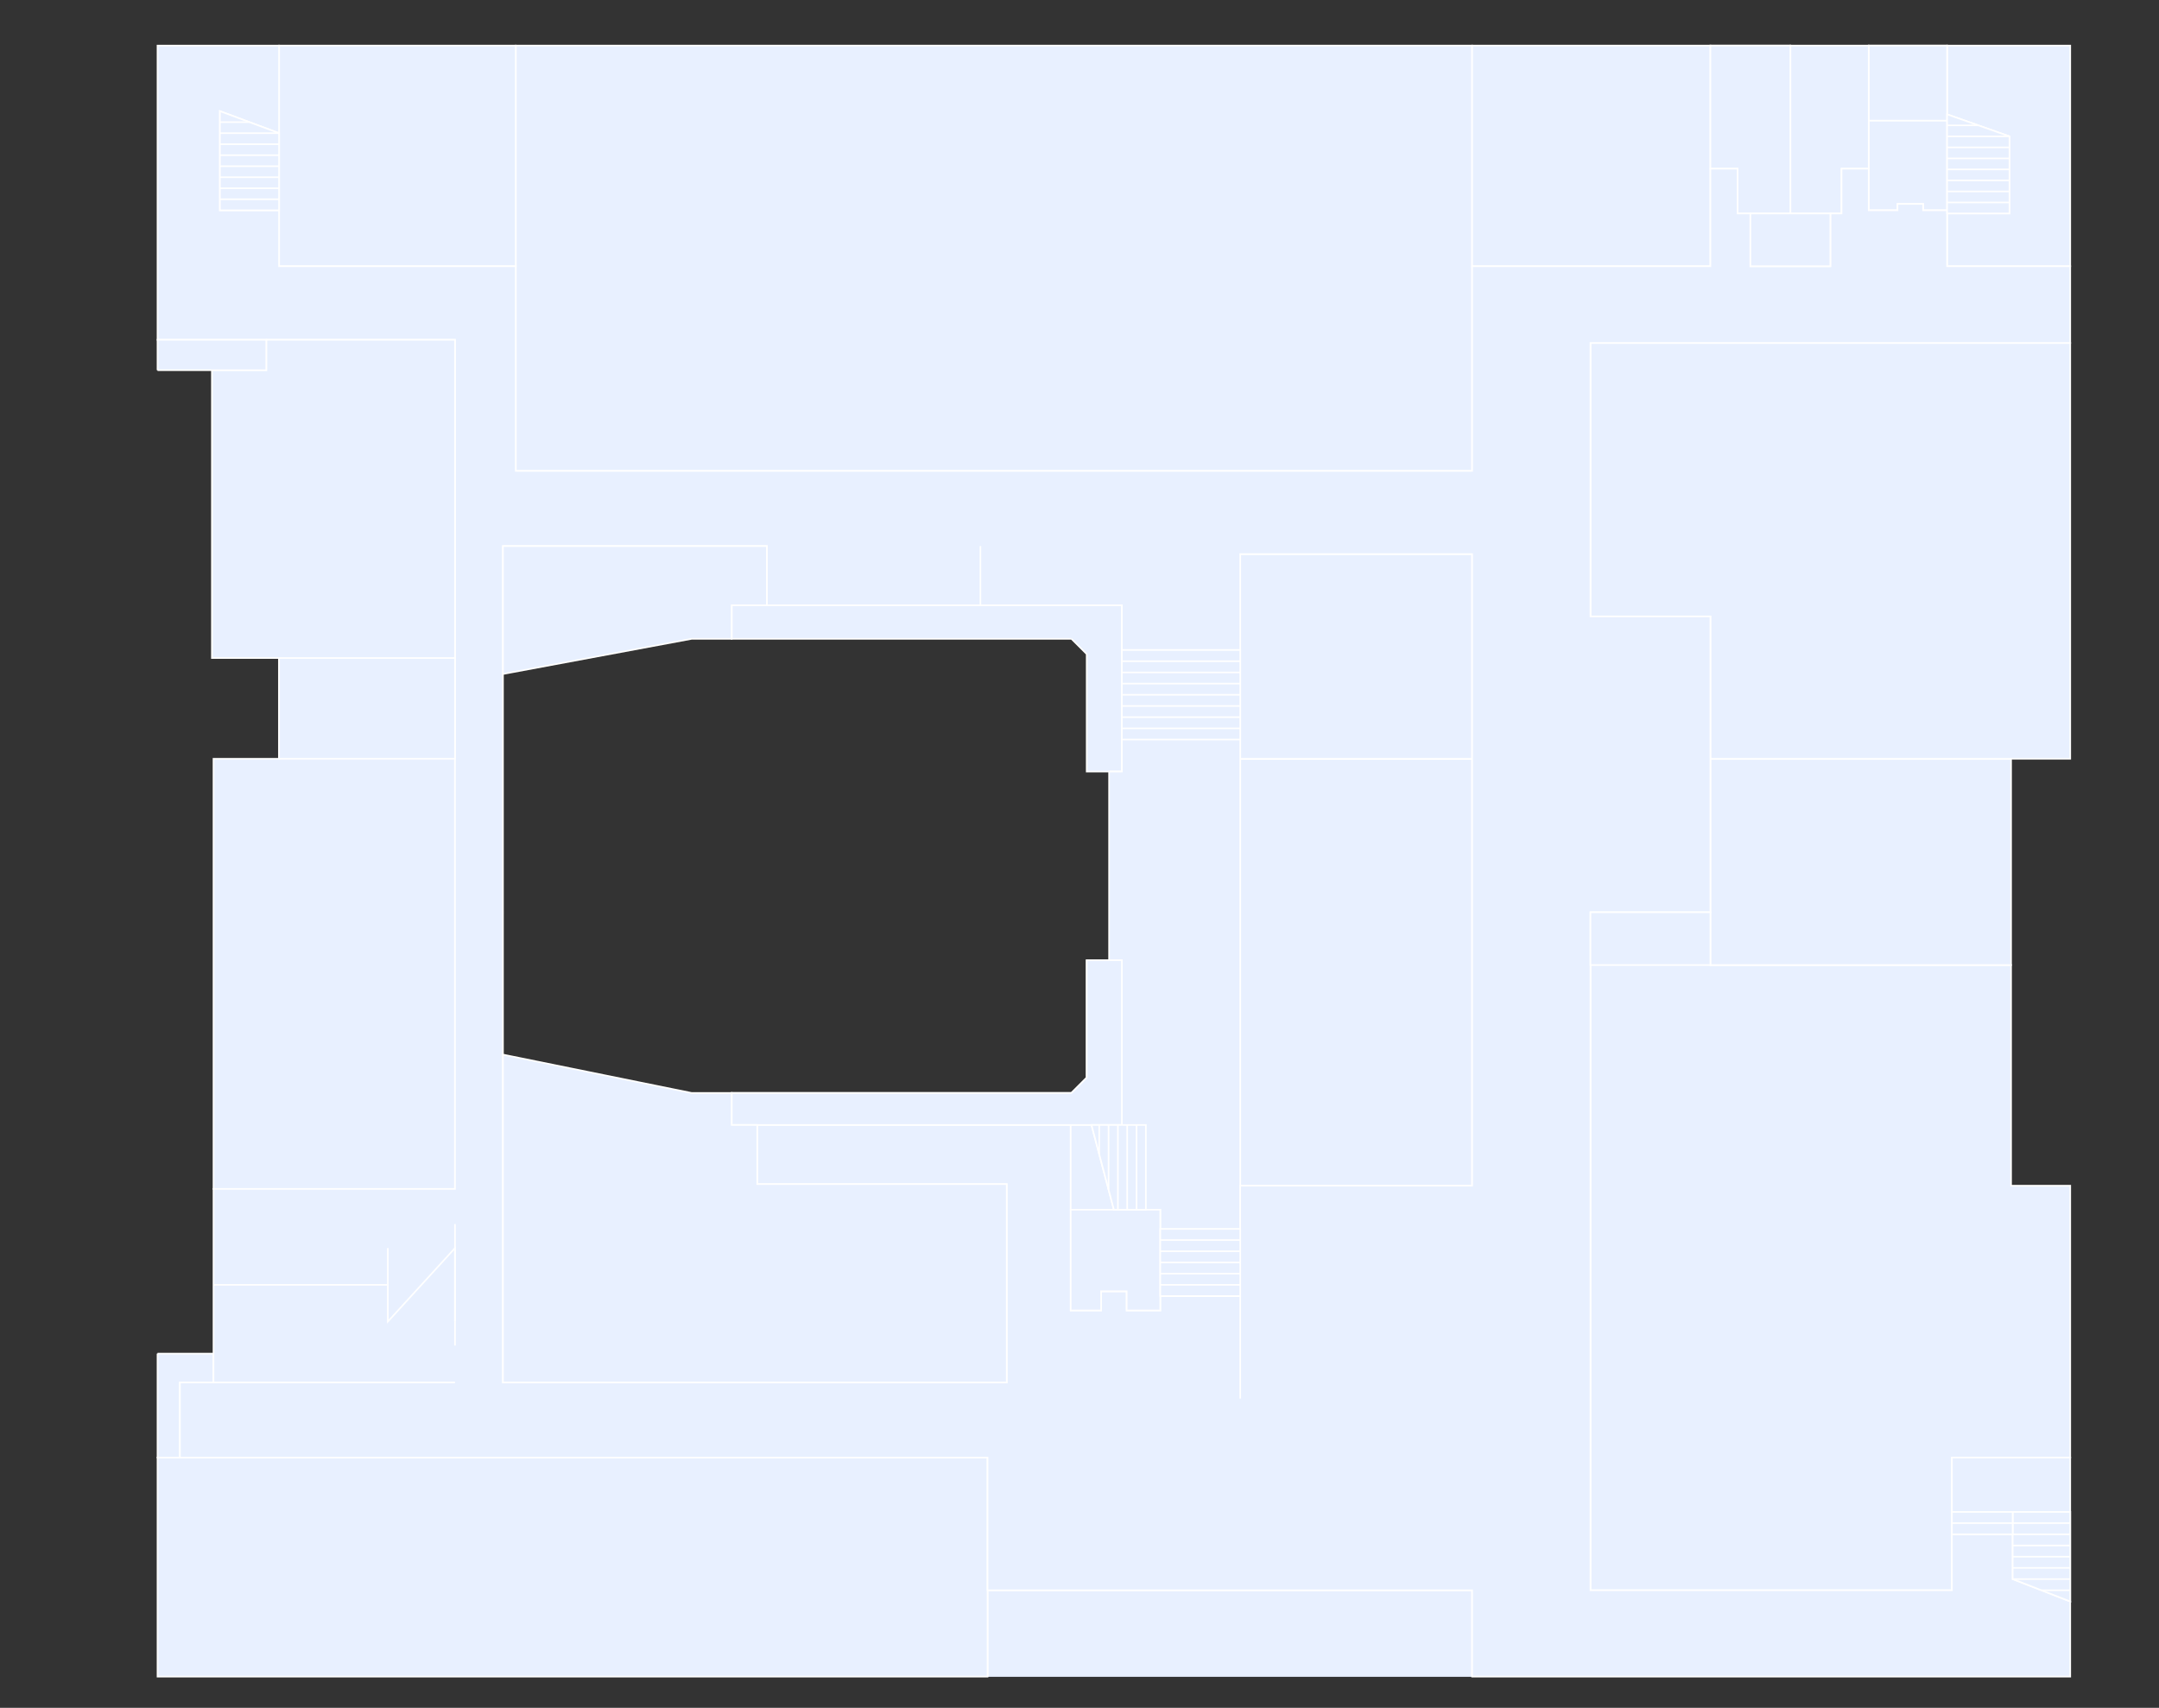 <?xml version="1.0" encoding="UTF-8"?>
<svg id="_レイヤー_1" data-name="レイヤー 1" xmlns="http://www.w3.org/2000/svg" viewBox="0 0 1350 1068">
  <rect x="0" y="0" width="1350" height="1068" fill="#333333" stroke="none"/>
  <defs>
    <style>
      .cls-1 {
        fill: #e8f0ff;
        stroke: #FFF;
        stroke-miterlimit: 10;
      }
    </style>
  </defs>
  <path class="cls-1" d="m284.5,743.5v-332h-110v63h-41v269h151Zm0,83v-46h-42v46h42Zm417-123v-103h-22v73.46c-3.72,3.73-5.81,5.82-9.54,9.54h-212.46v20h244Zm-31.54-304c3.73,3.72,5.82,5.81,9.54,9.54v73.46h22v-104h-244v21h212.46Zm250.54,649v-54h-303v54m71-229v-12h16v12h21v-63h-56v63h19Zm232-345v-128h-145v128h145Zm266-343v-4h16v4h15v2h39v-48.22l-39-13.78V28.5h-49v103h18Zm-100-26v28h33V28.5h-50v77h17Zm134,889v-83h74v-170h-37v-138h-188v-33h-75v424h226Z"/>
  <path class="cls-1" d="m1144.5,166.5v-33h-50v33h50Z"/>
  <polyline class="cls-1" points="617.5 1048.5 617.5 994.5 920.5 994.5 920.5 1048.5"/>
  <rect class="cls-1" x="98.5" y="911.5" width="519" height="137"/>
  <rect class="cls-1" x="1069.5" y="474.5" width="188" height="129"/>
  <polygon class="cls-1" points="994.5 385.5 994.5 214.5 1294.5 214.5 1294.5 474.5 1069.5 474.5 1069.5 385.5 994.5 385.5"/>
  <rect class="cls-1" x="775.5" y="474.5" width="145" height="267"/>
  <rect class="cls-1" x="775.5" y="346.5" width="145" height="128"/>
  <rect class="cls-1" x="775.5" y="346.5" width="145" height="128"/>
  <polyline class="cls-1" points="98.5 846.5 133.5 846.5 133.5 864.5 112.5 864.5 112.5 911.5 98.5 911.5 98.5 846.5"/>
  <polygon class="cls-1" points="1256.5 85.28 1217.5 71.5 1217.5 28.5 1294.5 28.5 1294.5 166.5 1217.5 166.5 1217.5 133.5 1256.5 133.5 1256.5 85.28"/>
  <rect class="cls-1" x="322.5" y="28.5" width="598" height="266"/>
  <rect class="cls-1" x="920.5" y="28.5" width="149" height="138"/>
  <rect class="cls-1" x="1168.5" y="28.5" width="49" height="47"/>
  <rect class="cls-1" x="1180.5" y="87.5" width="28" height="40"/>
  <polygon class="cls-1" points="1168.5 131.5 1168.5 75.5 1217.5 75.5 1217.5 131.5 1202.5 131.5 1202.5 127.5 1186.5 127.5 1186.5 131.5 1168.5 131.5"/>
  <polygon class="cls-1" points="1119.5 133.5 1119.5 28.5 1168.5 28.5 1168.5 105.5 1151.5 105.5 1151.5 133.5 1119.5 133.5"/>
  <polygon class="cls-1" points="1069.5 105.5 1069.5 28.5 1119.5 28.5 1119.5 133.5 1086.5 133.5 1086.5 105.5 1069.5 105.5"/>
  <rect class="cls-1" x="174.5" y="28.5" width="148" height="138"/>
  <path class="cls-1" d="m687.33,721.78v-18.28h-4.83l4.83,18.28Zm571.17,237.72v28l36,14v-90h-74v48h38Zm-571.17-237.72l5.84,22.11,3.33,12.61h29v54h50v-404h-74v76h-8v118h8v103h-19l4.83,18.28ZM174.5,131.5v-48.22l-37-13.78v62h37Zm512.83,590.28v-18.28h-4.83l4.83,18.28Z"/>
  <path class="cls-1" d="m284.5,212.5v531h-151v121h-21v47h505v83h303v54h374v-47l-36-14v-28h-38v35h-226v-424h75v-185h-75v-171h300v-48h-77v-35h-15v-4h-16v4h-18v-26h-17v28h-7v33h-50v-33h-8v-28h-17v61h-149v128H322.5v-128h-148v-35h-37v-62l37,13.78V28.5h-76v184h186Zm-42,568,0,46,42-46v46m30-485h165v37h222v28h74v-60h145v395h-145v69h-50v9h-21v-12h-16v12h-19v-116h-196v37h156v124h-315V341.5Z"/>
  <polygon class="cls-1" points="669.5 756.5 669.5 703.5 682.5 703.5 687.33 721.78 693.17 743.89 696.5 756.5 669.5 756.5"/>
  <rect class="cls-1" x="682.5" y="781.5" width="28" height="26"/>
  <polygon class="cls-1" points="669.5 819.5 669.5 756.5 725.5 756.5 725.5 819.5 704.5 819.5 704.5 807.5 688.5 807.5 688.5 819.5 669.5 819.5"/>
  <rect class="cls-1" x="174.5" y="411.5" width="110" height="63"/>
  <polygon class="cls-1" points="132.5 411.5 132.5 231.5 166.5 231.5 166.5 212.5 284.5 212.5 284.5 411.5 132.5 411.5"/>
  <polyline class="cls-1" points="98.5 231.5 98.5 212.5 166.5 212.5 166.5 231.5 98.5 231.5"/>
  <path class="cls-1" d="m457.5,703.5v-20h212.46c3.73-3.72,5.82-5.81,9.54-9.54v-73.46h22v103h-244Z"/>
  <polygon class="cls-1" points="314.5 864.5 314.5 659.5 432.5 683.5 457.5 683.5 457.5 703.5 473.5 703.5 473.5 740.5 629.5 740.5 629.5 864.5 314.5 864.5"/>
  <polygon class="cls-1" points="314.5 421.5 314.5 341.5 479.5 341.5 479.5 378.5 457.5 378.5 457.5 399.5 432.5 399.5 314.5 421.5"/>
  <rect class="cls-1" x="994.5" y="570.5" width="75" height="33"/>
  <rect class="cls-1" x="1094.5" y="133.5" width="50" height="33"/>
  <line class="cls-1" x1="613.04" y1="378.5" x2="613.04" y2="341.5"/>
  <line class="cls-1" x1="775.5" y1="810.5" x2="775.5" y2="874.63"/>
  <g>
    <line class="cls-1" x1="284.5" y1="780.5" x2="284.5" y2="826.5"/>
    <polyline class="cls-1" points="133.5 803.5 211.82 803.5 242 803.5"/>
    <line class="cls-1" x1="284.5" y1="765.49" x2="284.5" y2="780.5"/>
    <line class="cls-1" x1="284.5" y1="826.5" x2="284.5" y2="841.47"/>
    <line class="cls-1" x1="133.5" y1="864.5" x2="284.5" y2="864.5"/>
  </g>
  <g>
    <rect class="cls-1" x="701.5" y="406.5" width="74" height="56"/>
    <line class="cls-1" x1="775.5" y1="413.5" x2="701.5" y2="413.5"/>
    <line class="cls-1" x1="775.5" y1="420.5" x2="701.5" y2="420.5"/>
    <line class="cls-1" x1="775.5" y1="427.5" x2="701.5" y2="427.5"/>
    <line class="cls-1" x1="775.5" y1="434.5" x2="701.5" y2="434.5"/>
    <line class="cls-1" x1="775.5" y1="441.5" x2="701.5" y2="441.5"/>
    <line class="cls-1" x1="775.5" y1="448.5" x2="701.5" y2="448.5"/>
    <line class="cls-1" x1="775.5" y1="455.5" x2="701.5" y2="455.5"/>
  </g>
  <g>
    <rect class="cls-1" x="725.5" y="768.5" width="50" height="42"/>
    <line class="cls-1" x1="775.5" y1="775.5" x2="725.5" y2="775.5"/>
    <line class="cls-1" x1="775.5" y1="782.5" x2="725.5" y2="782.5"/>
    <line class="cls-1" x1="775.5" y1="789.5" x2="725.5" y2="789.5"/>
    <line class="cls-1" x1="775.5" y1="796.5" x2="725.5" y2="796.5"/>
    <line class="cls-1" x1="775.5" y1="803.5" x2="725.5" y2="803.5"/>
  </g>
  <g>
    <polygon class="cls-1" points="682.5 703.5 716.5 703.5 716.5 756.5 696.5 756.5 693.17 743.89 687.33 721.78 682.5 703.5"/>
    <line class="cls-1" x1="687.33" y1="703.5" x2="687.33" y2="721.78"/>
    <line class="cls-1" x1="693.17" y1="703.5" x2="693.17" y2="743.89"/>
    <line class="cls-1" x1="699" y1="756.5" x2="699" y2="703.5"/>
    <line class="cls-1" x1="704.83" y1="756.5" x2="704.83" y2="703.5"/>
    <line class="cls-1" x1="710.67" y1="756.5" x2="710.67" y2="703.5"/>
  </g>
  <g>
    <polygon class="cls-1" points="1217.5 133.5 1217.5 71.5 1256.5 85.28 1256.5 133.5 1217.5 133.5"/>
    <line class="cls-1" x1="1217.5" y1="78.39" x2="1237" y2="78.39"/>
    <line class="cls-1" x1="1217.5" y1="85.28" x2="1256.5" y2="85.28"/>
    <line class="cls-1" x1="1256.5" y1="92.17" x2="1217.5" y2="92.17"/>
    <line class="cls-1" x1="1256.5" y1="99.06" x2="1217.5" y2="99.06"/>
    <line class="cls-1" x1="1256.5" y1="105.94" x2="1217.5" y2="105.94"/>
    <line class="cls-1" x1="1256.5" y1="112.83" x2="1217.5" y2="112.83"/>
    <line class="cls-1" x1="1256.5" y1="119.72" x2="1217.5" y2="119.72"/>
    <line class="cls-1" x1="1256.5" y1="126.61" x2="1217.5" y2="126.61"/>
  </g>
  <g>
    <g>
      <polygon class="cls-1" points="1258.5 987.5 1258.5 945.5 1294.5 945.5 1294.5 1001.5 1258.5 987.5"/>
      <line class="cls-1" x1="1276.5" y1="994.5" x2="1294.5" y2="994.5"/>
      <line class="cls-1" x1="1294.5" y1="987.5" x2="1258.5" y2="987.5"/>
      <line class="cls-1" x1="1294.5" y1="980.5" x2="1258.5" y2="980.5"/>
      <line class="cls-1" x1="1294.5" y1="973.5" x2="1258.5" y2="973.5"/>
      <line class="cls-1" x1="1294.5" y1="966.5" x2="1258.5" y2="966.5"/>
      <line class="cls-1" x1="1294.5" y1="959.5" x2="1258.5" y2="959.5"/>
      <line class="cls-1" x1="1294.5" y1="952.5" x2="1258.5" y2="952.5"/>
    </g>
    <g>
      <rect class="cls-1" x="1220.5" y="945.5" width="38" height="14"/>
      <line class="cls-1" x1="1258.5" y1="959" x2="1258.5" y2="959.5"/>
      <line class="cls-1" x1="1220.5" y1="952.5" x2="1258.5" y2="952.5"/>
    </g>
  </g>
  <g>
    <polygon class="cls-1" points="137.5 131.5 137.5 69.5 174.5 83.28 174.5 131.5 137.5 131.5"/>
    <line class="cls-1" x1="137.5" y1="76.39" x2="156" y2="76.39"/>
    <line class="cls-1" x1="137.5" y1="83.28" x2="174.5" y2="83.28"/>
    <line class="cls-1" x1="174.5" y1="90.17" x2="137.5" y2="90.17"/>
    <line class="cls-1" x1="174.5" y1="97.06" x2="137.5" y2="97.06"/>
    <line class="cls-1" x1="174.5" y1="103.94" x2="137.5" y2="103.94"/>
    <line class="cls-1" x1="174.5" y1="110.83" x2="137.5" y2="110.83"/>
    <line class="cls-1" x1="174.5" y1="117.72" x2="137.5" y2="117.72"/>
    <line class="cls-1" x1="174.5" y1="124.61" x2="137.5" y2="124.61"/>
  </g>
</svg>